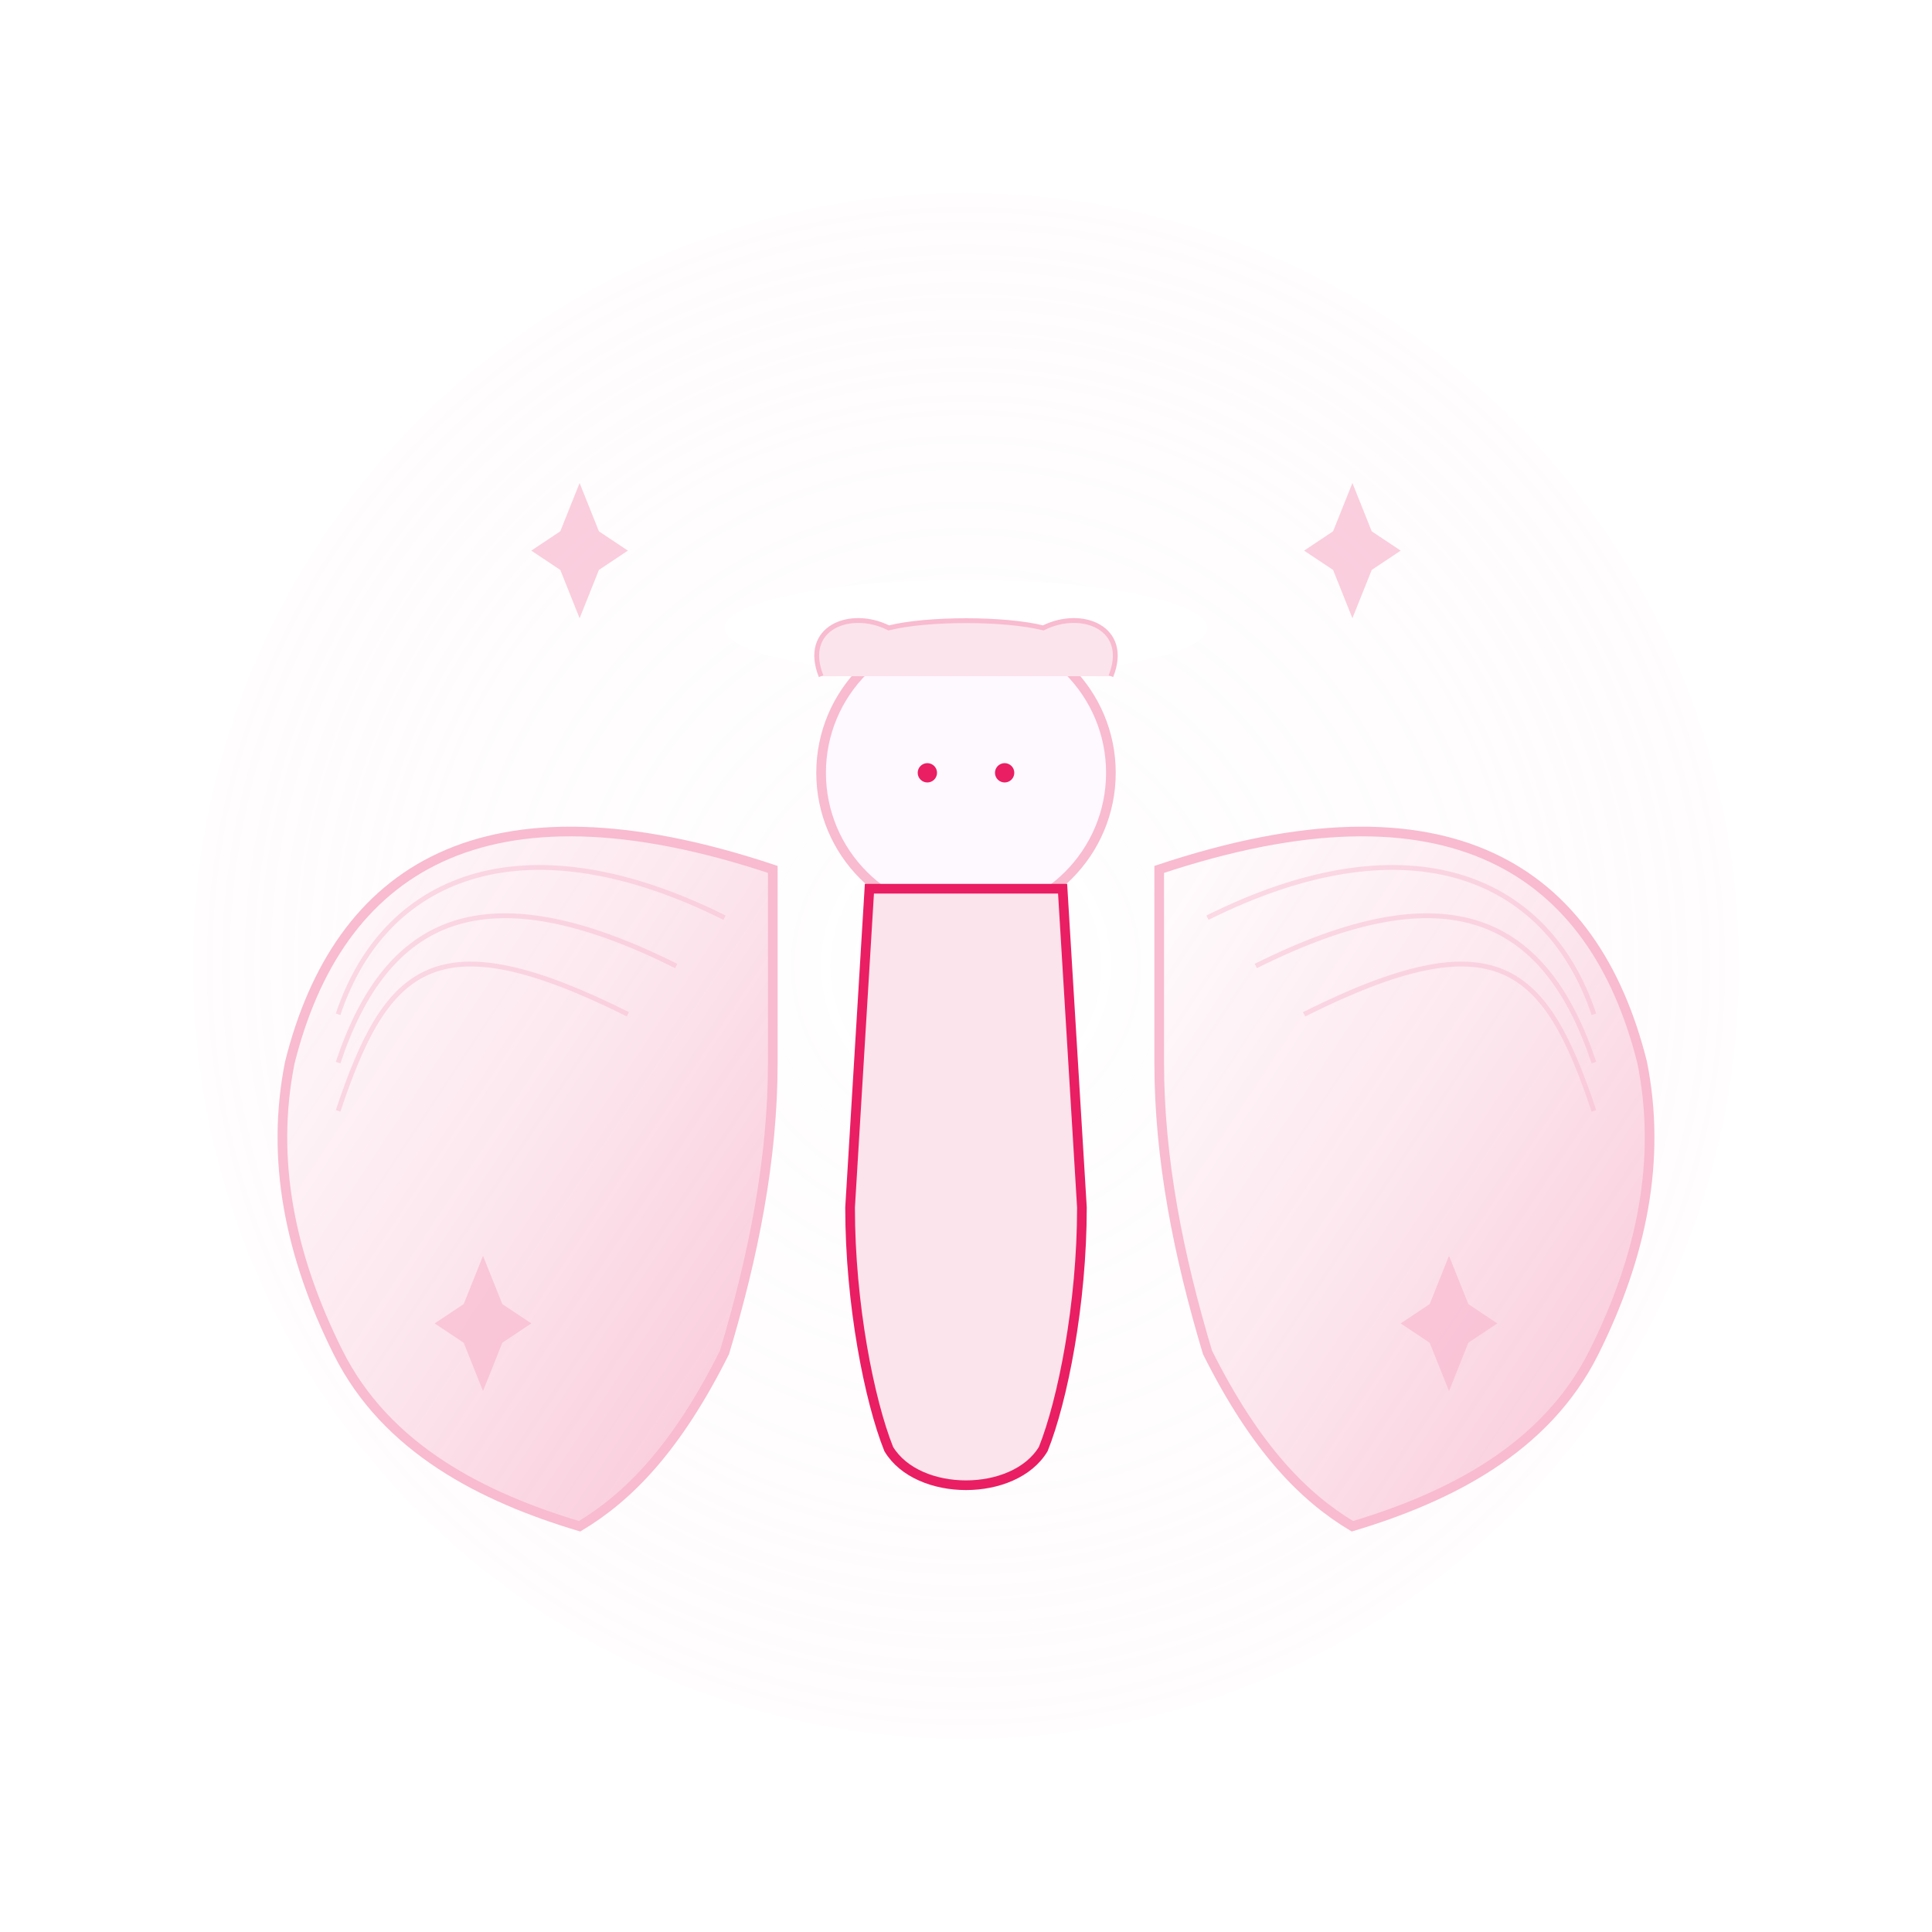 <svg width="200" height="200" xmlns="http://www.w3.org/2000/svg">
  <defs>
    <radialGradient id="haloGradient" cx="50%" cy="50%" r="50%">
      <stop offset="0%" stop-color="#ffffff" stop-opacity="0.9"/>
      <stop offset="70%" stop-color="#fce4ec" stop-opacity="0.5"/>
      <stop offset="100%" stop-color="#f8bbd0" stop-opacity="0.2"/>
    </radialGradient>
    <linearGradient id="wingGradient" x1="0%" y1="0%" x2="100%" y2="100%">
      <stop offset="0%" stop-color="#ffffff" stop-opacity="0.95"/>
      <stop offset="50%" stop-color="#fce4ec" stop-opacity="0.9"/>
      <stop offset="100%" stop-color="#f8bbd0" stop-opacity="0.85"/>
    </linearGradient>
    <filter id="glow" x="-30%" y="-30%" width="160%" height="160%">
      <feGaussianBlur stdDeviation="3" result="blur"/>
      <feComposite in="SourceGraphic" in2="blur" operator="over"/>
    </filter>
  </defs>
  
  <!-- Angel Icon -->
  <g transform="translate(100, 100)">
    <!-- Background glow -->
    <circle cx="0" cy="0" r="80" fill="url(#haloGradient)" opacity="0.4" filter="url(#glow)"/>
    
    <!-- Halo -->
    <ellipse cx="0" cy="-35" rx="25" ry="5" fill="#ffffff" opacity="0.9" filter="url(#glow)"/>
    
    <!-- Head -->
    <circle cx="0" cy="-20" r="15" fill="#fef8ff" stroke="#f8bbd0" stroke-width="1"/>
    
    <!-- Hair -->
    <path d="M-15,-30 C-17,-35 -12,-37 -8,-35 C-4,-36 4,-36 8,-35 C12,-37 17,-35 15,-30" 
          fill="#fce4ec" stroke="#f8bbd0" stroke-width="0.5"/>
    
    <!-- Wings - more detailed and angel-like -->
    <!-- Left wing -->
    <path d="M-20,-10
             C-50,-20 -65,-10 -70,10
             C-72,20 -70,30 -65,40
             C-60,50 -50,55 -40,58
             C-35,55 -30,50 -25,40
             C-22,30 -20,20 -20,10
             L-20,-10
             Z" 
          fill="url(#wingGradient)" 
          stroke="#f8bbd0" 
          stroke-width="1"/>
    <!-- Wing feather lines -->
    <path d="M-25,-5 C-45,-15 -60,-10 -65,5 M-30,0 C-50,-10 -60,-5 -65,10 M-35,5 C-55,-5 -60,0 -65,15"
          fill="none" stroke="#f8bbd0" stroke-width="0.5" opacity="0.5"/>
    
    <!-- Right wing -->
    <path d="M20,-10
             C50,-20 65,-10 70,10
             C72,20 70,30 65,40
             C60,50 50,55 40,58
             C35,55 30,50 25,40
             C22,30 20,20 20,10
             L20,-10
             Z" 
          fill="url(#wingGradient)" 
          stroke="#f8bbd0" 
          stroke-width="1"/>
    <!-- Wing feather lines -->
    <path d="M25,-5 C45,-15 60,-10 65,5 M30,0 C50,-10 60,-5 65,10 M35,5 C55,-5 60,0 65,15"
          fill="none" stroke="#f8bbd0" stroke-width="0.5" opacity="0.5"/>
    
    <!-- Body/Robe -->
    <path d="M-10,-8
             L-12,25
             C-12,35 -10,45 -8,50
             C-5,55 5,55 8,50
             C10,45 12,35 12,25
             L10,-8
             Z" 
          fill="#fce4ec" 
          stroke="#e91e63" 
          stroke-width="1"/>
    
    <!-- Face details -->
    <circle cx="-4" cy="-20" r="1" fill="#e91e63"/> <!-- Left eye -->
    <circle cx="4" cy="-20" r="1" fill="#e91e63"/> <!-- Right eye -->
    <path d="M-2,-16 C0,-15 2,-16" fill="none" stroke="#e91e63" stroke-width="0.5"/> <!-- Smile -->
    
    <!-- Sparkles -->
    <g fill="#f8bbd0" opacity="0.7">
      <path d="M-40,-50 L-38,-45 L-35,-43 L-38,-41 L-40,-36 L-42,-41 L-45,-43 L-42,-45 Z"/>
      <path d="M40,-50 L42,-45 L45,-43 L42,-41 L40,-36 L38,-41 L35,-43 L38,-45 Z"/>
      <path d="M-50,30 L-48,35 L-45,37 L-48,39 L-50,44 L-52,39 L-55,37 L-52,35 Z"/>
      <path d="M50,30 L52,35 L55,37 L52,39 L50,44 L48,39 L45,37 L48,35 Z"/>
    </g>
  </g>
</svg>
